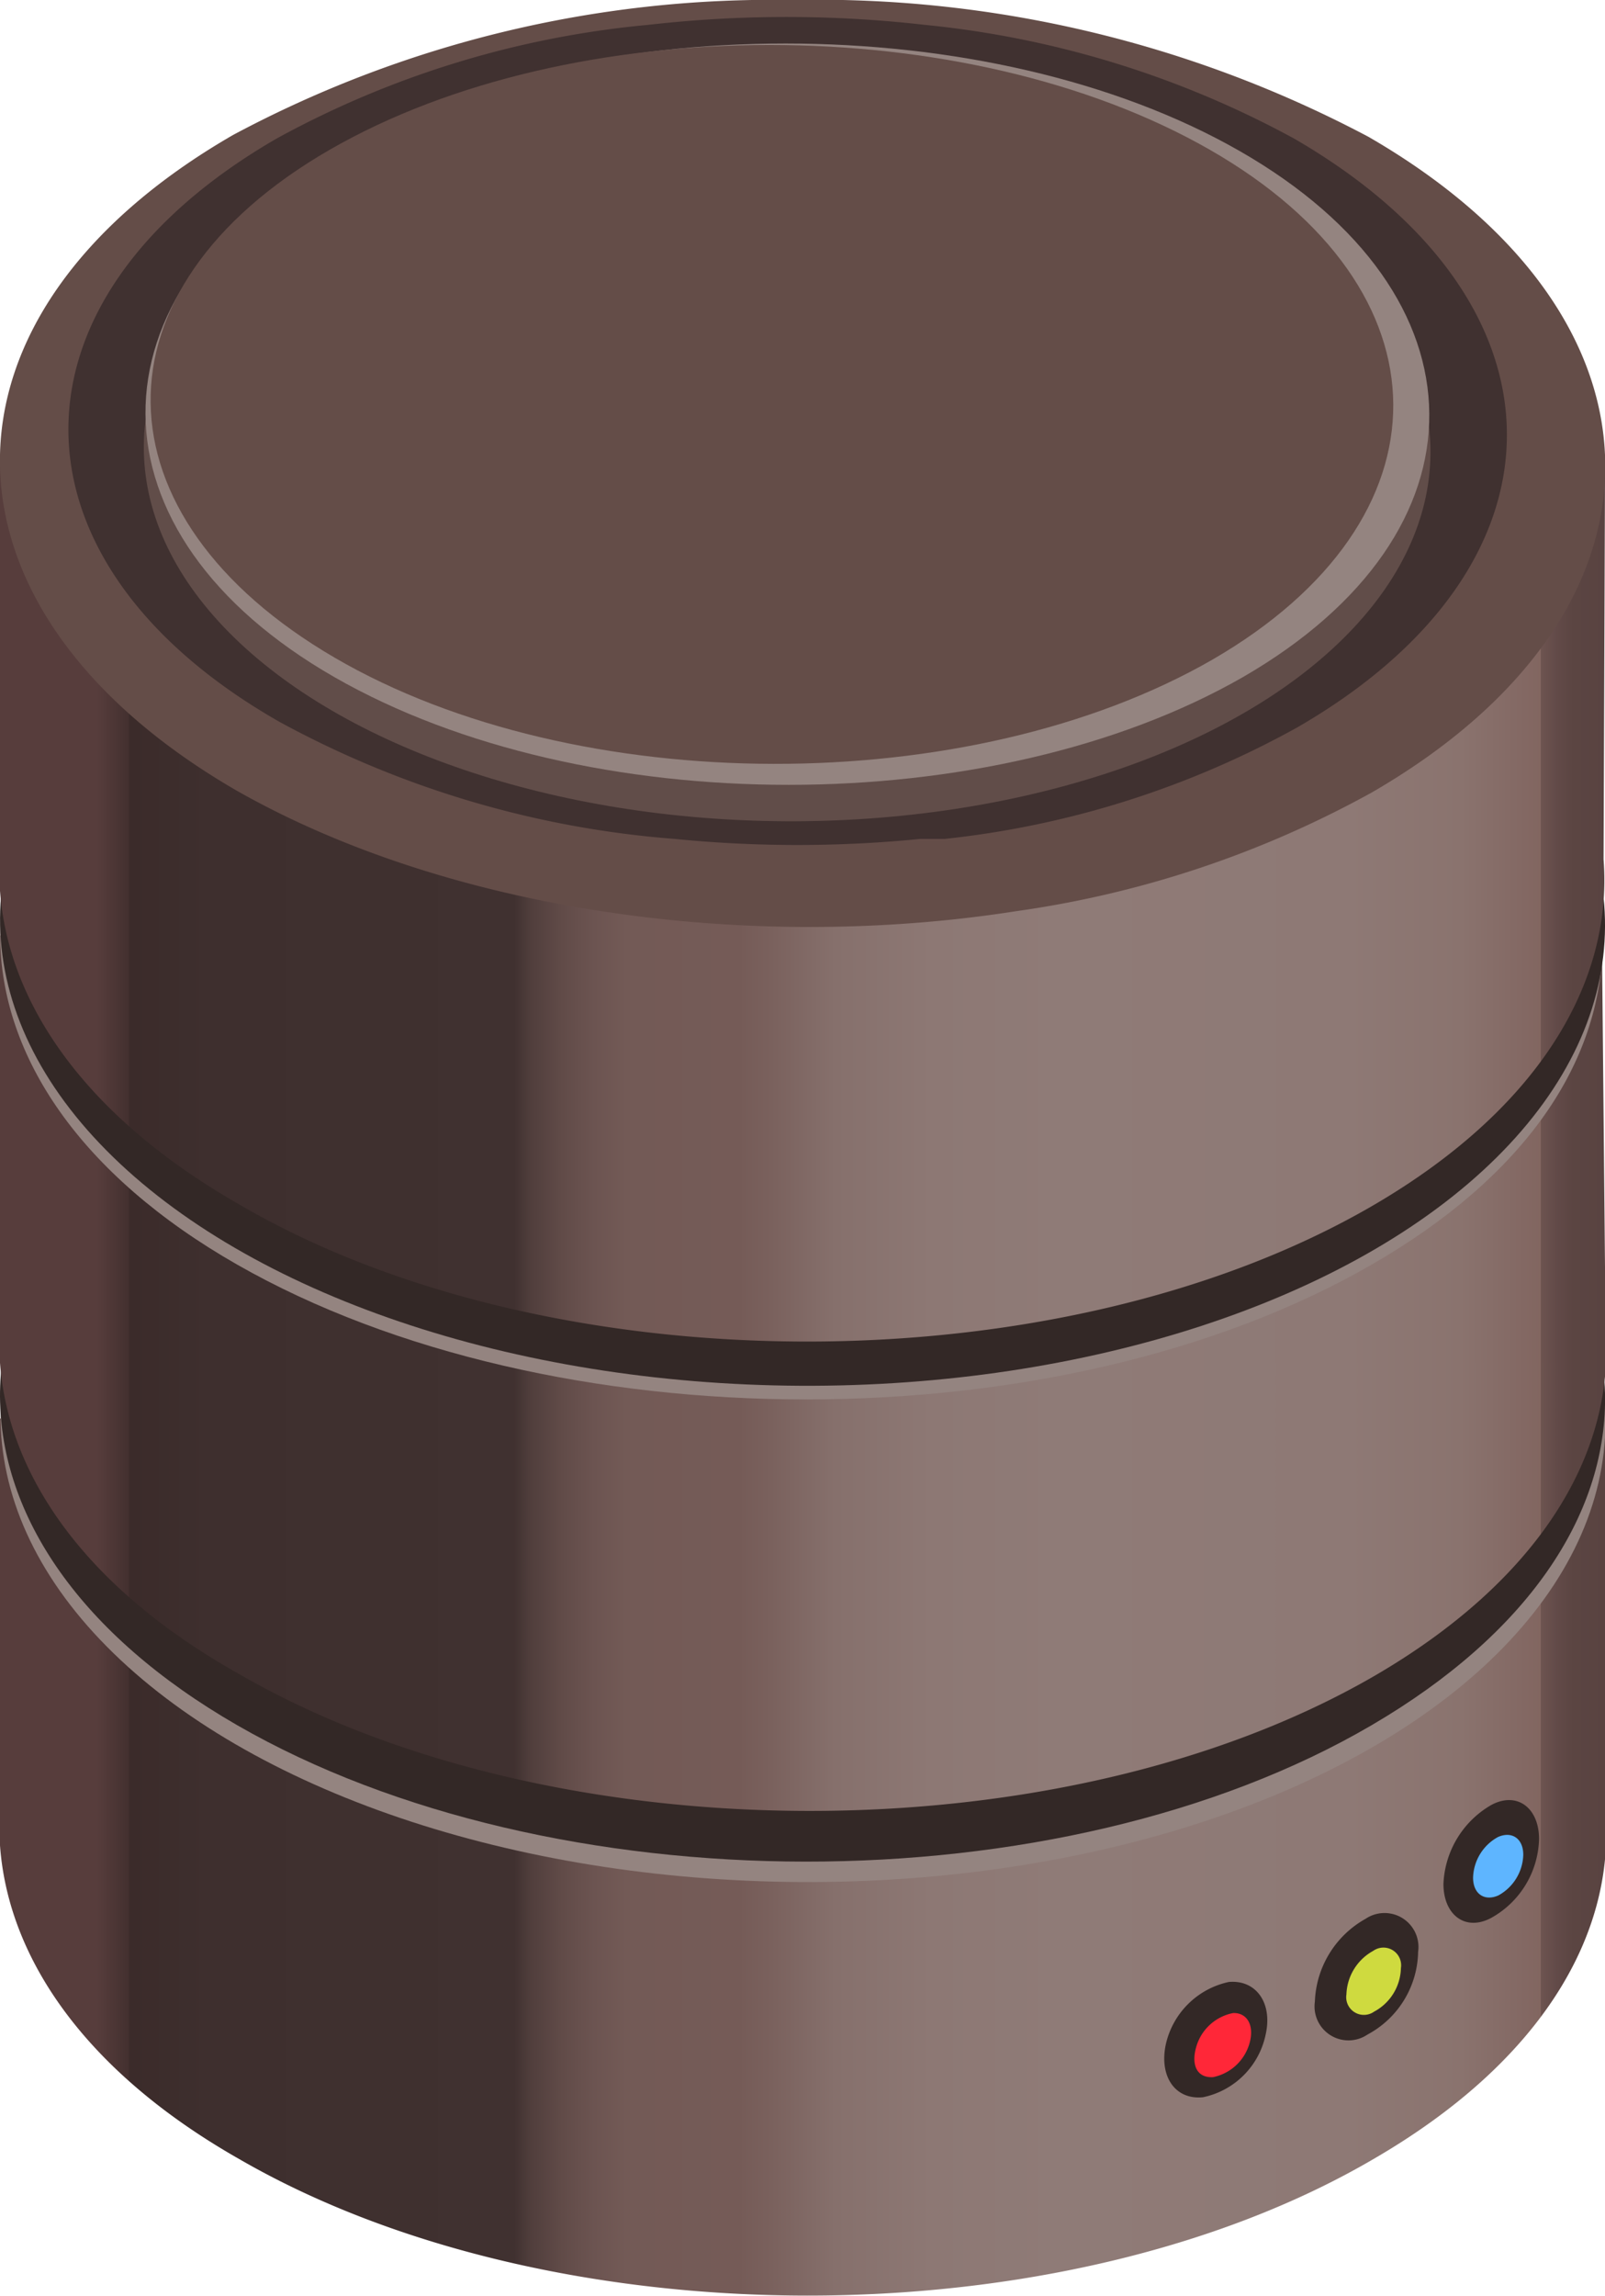 <svg xmlns="http://www.w3.org/2000/svg" xmlns:xlink="http://www.w3.org/1999/xlink" width="33.58" height="48" viewBox="0 0 33.58 48"><defs><style>.cls-1{fill:url(#쥔晤牆渾_藎雪猥粧_4914);}.cls-2{fill:#948480;}.cls-3{fill:#332826;}.cls-4{fill:url(#쥔晤牆渾_藎雪猥粧_4914-2);}.cls-5{fill:url(#쥔晤牆渾_藎雪猥粧_4914-3);}.cls-6{fill:#644d48;}.cls-7{fill:#403130;}.cls-8{fill:#614d49;}.cls-9{fill:#cfda3f;}.cls-10{fill:#ff2738;}.cls-11{fill:#5eb5ff;}</style><linearGradient id="쥔晤牆渾_藎雪猥粧_4914" x1="0.02" y1="38.31" x2="33.58" y2="38.31" gradientUnits="userSpaceOnUse"><stop offset="0.06" stop-color="#573d3c"/><stop offset="0.08" stop-color="#43302f"/><stop offset="0.08" stop-color="#3b2b2a"/><stop offset="0.13" stop-color="#3e2f2e"/><stop offset="0.32" stop-color="#403130"/><stop offset="0.33" stop-color="#503e3c"/><stop offset="0.35" stop-color="#614b48"/><stop offset="0.37" stop-color="#6c5451"/><stop offset="0.39" stop-color="#735a56"/><stop offset="0.46" stop-color="#755b57"/><stop offset="0.48" stop-color="#7a615d"/><stop offset="0.52" stop-color="#86706c"/><stop offset="0.58" stop-color="#8d7874"/><stop offset="0.66" stop-color="#8f7b77"/><stop offset="0.84" stop-color="#8e7975"/><stop offset="0.91" stop-color="#8a736e"/><stop offset="0.95" stop-color="#836863"/><stop offset="0.96" stop-color="#826660"/><stop offset="0.96" stop-color="#7e635d"/><stop offset="0.96" stop-color="#6d5450"/><stop offset="0.97" stop-color="#624a48"/><stop offset="0.98" stop-color="#5b4542"/><stop offset="1" stop-color="#594341"/></linearGradient><linearGradient id="쥔晤牆渾_藎雪猥粧_4914-2" x1="0.02" y1="28.21" x2="33.57" y2="28.21" xlink:href="#쥔晤牆渾_藎雪猥粧_4914"/><linearGradient id="쥔晤牆渾_藎雪猥粧_4914-3" x1="0.02" y1="18.34" x2="33.58" y2="18.34" xlink:href="#쥔晤牆渾_藎雪猥粧_4914"/></defs><title>자산 20</title><g id="레이어_2" data-name="레이어 2"><g id="레이어_1-2" data-name="레이어 1"><path class="cls-1" d="M33.58,29.84l-8.86-.05A28.05,28.05,0,0,0,8.94,29.7L0,29.66v8.09H0C-.19,40.4,1.43,43.11,5,45.14c6.57,3.8,17.21,3.82,23.74,0,3.45-2,5.05-4.63,4.85-7.25h0Z"/><ellipse class="cls-2" cx="16.79" cy="29.66" rx="9.69" ry="16.79" transform="translate(-12.95 46.29) rotate(-89.69)"/><path class="cls-3" d="M28.63,22.41c-6.58-3.8-17.21-3.82-23.75-.05s-6.5,9.92.08,13.71,17.21,3.82,23.74,0S35.21,26.2,28.63,22.41Z"/><path class="cls-4" d="M33.52,20.1l-8.8-.41a28.05,28.05,0,0,0-15.78-.08L0,19.56v8.1H0C-.19,30.31,1.43,33,5,35c6.57,3.8,17.21,3.82,23.74.05,3.45-2,5.05-4.64,4.85-7.25l0-.24Z"/><path class="cls-2" d="M28.7,26.44c-6.53,3.77-17.17,3.75-23.74,0s-6.62-9.94-.08-13.71,17.17-3.76,23.75,0c3.33,1.92,4.93,4.53,4.9,7S31.93,24.58,28.7,26.44Z"/><ellipse class="cls-3" cx="16.79" cy="19.28" rx="9.69" ry="16.79" transform="translate(-2.58 35.97) rotate(-89.69)"/><path class="cls-5" d="M33.58,9.87l-8.86,0A28.05,28.05,0,0,0,8.94,9.74L0,9.69v8.1H0C-.19,20.44,1.43,23.14,5,25.18,11.53,29,22.17,29,28.7,25.22c3.45-2,5.05-4.64,4.85-7.25h0Z"/><path class="cls-6" d="M28.7,16.57a21.57,21.57,0,0,1-7.43,2.48c-5.61.88-11.88,0-16.32-2.52-6.57-3.8-6.61-9.94-.07-13.71A23.93,23.93,0,0,1,16.57,0,24.63,24.63,0,0,1,28.63,2.86C35.21,6.66,35.24,12.79,28.7,16.57Z"/><path class="cls-7" d="M27.14,15.21a19.46,19.46,0,0,1-7.37,2.33l-.19,0h-.15l-.17,0a26.06,26.06,0,0,1-5.15,0,20.56,20.56,0,0,1-8.25-2.44C0,11.77-.07,6.27,5.8,2.89A20,20,0,0,1,13.56.52a25.48,25.48,0,0,1,5.79,0,20.31,20.31,0,0,1,7.73,2.38C33,6.33,33,11.83,27.14,15.21Z"/><ellipse class="cls-8" cx="16.47" cy="9.41" rx="7.77" ry="13.46" transform="translate(6.97 25.82) rotate(-89.69)"/><path class="cls-2" d="M26,14.16c-5.24,3-13.76,3-19,0s-5.29-8-.06-11,13.76-3,19,0S31.25,11.13,26,14.16Z"/><path class="cls-6" d="M25.37,13.79C20.3,16.71,12.06,16.7,7,13.75S1.83,6.05,6.9,3.13s13.31-2.92,18.41,0S30.43,10.86,25.37,13.79Z"/><path class="cls-3" d="M27.51,41.85a.71.71,0,0,0,1.1.69,2,2,0,0,0,1.06-1.73.71.71,0,0,0-1.1-.69A2.07,2.07,0,0,0,27.51,41.85Z"/><path class="cls-9" d="M28.17,41.7a.37.37,0,0,0,.58.36,1.06,1.06,0,0,0,.56-.91.37.37,0,0,0-.58-.36A1.08,1.08,0,0,0,28.17,41.7Z"/><path class="cls-3" d="M25.71,41.44a1.72,1.72,0,0,0-1.32,1.31c-.14.67.2,1.16.78,1.1a1.69,1.69,0,0,0,1.31-1.31C26.63,41.88,26.28,41.39,25.71,41.44Z"/><path class="cls-10" d="M25.8,42.09a1,1,0,0,0-.77.7c-.11.37,0,.66.35.64a1,1,0,0,0,.76-.7C26.25,42.36,26.1,42.08,25.8,42.09Z"/><path class="cls-3" d="M30.2,39.39c0,.65.46,1,1,.71a1.94,1.94,0,0,0,1-1.65c0-.65-.46-1-1-.71A2,2,0,0,0,30.2,39.39Z"/><path class="cls-11" d="M30.82,39.26c0,.34.24.5.53.37a1,1,0,0,0,.52-.85c0-.34-.24-.5-.53-.37A1,1,0,0,0,30.82,39.26Z"/></g></g></svg>